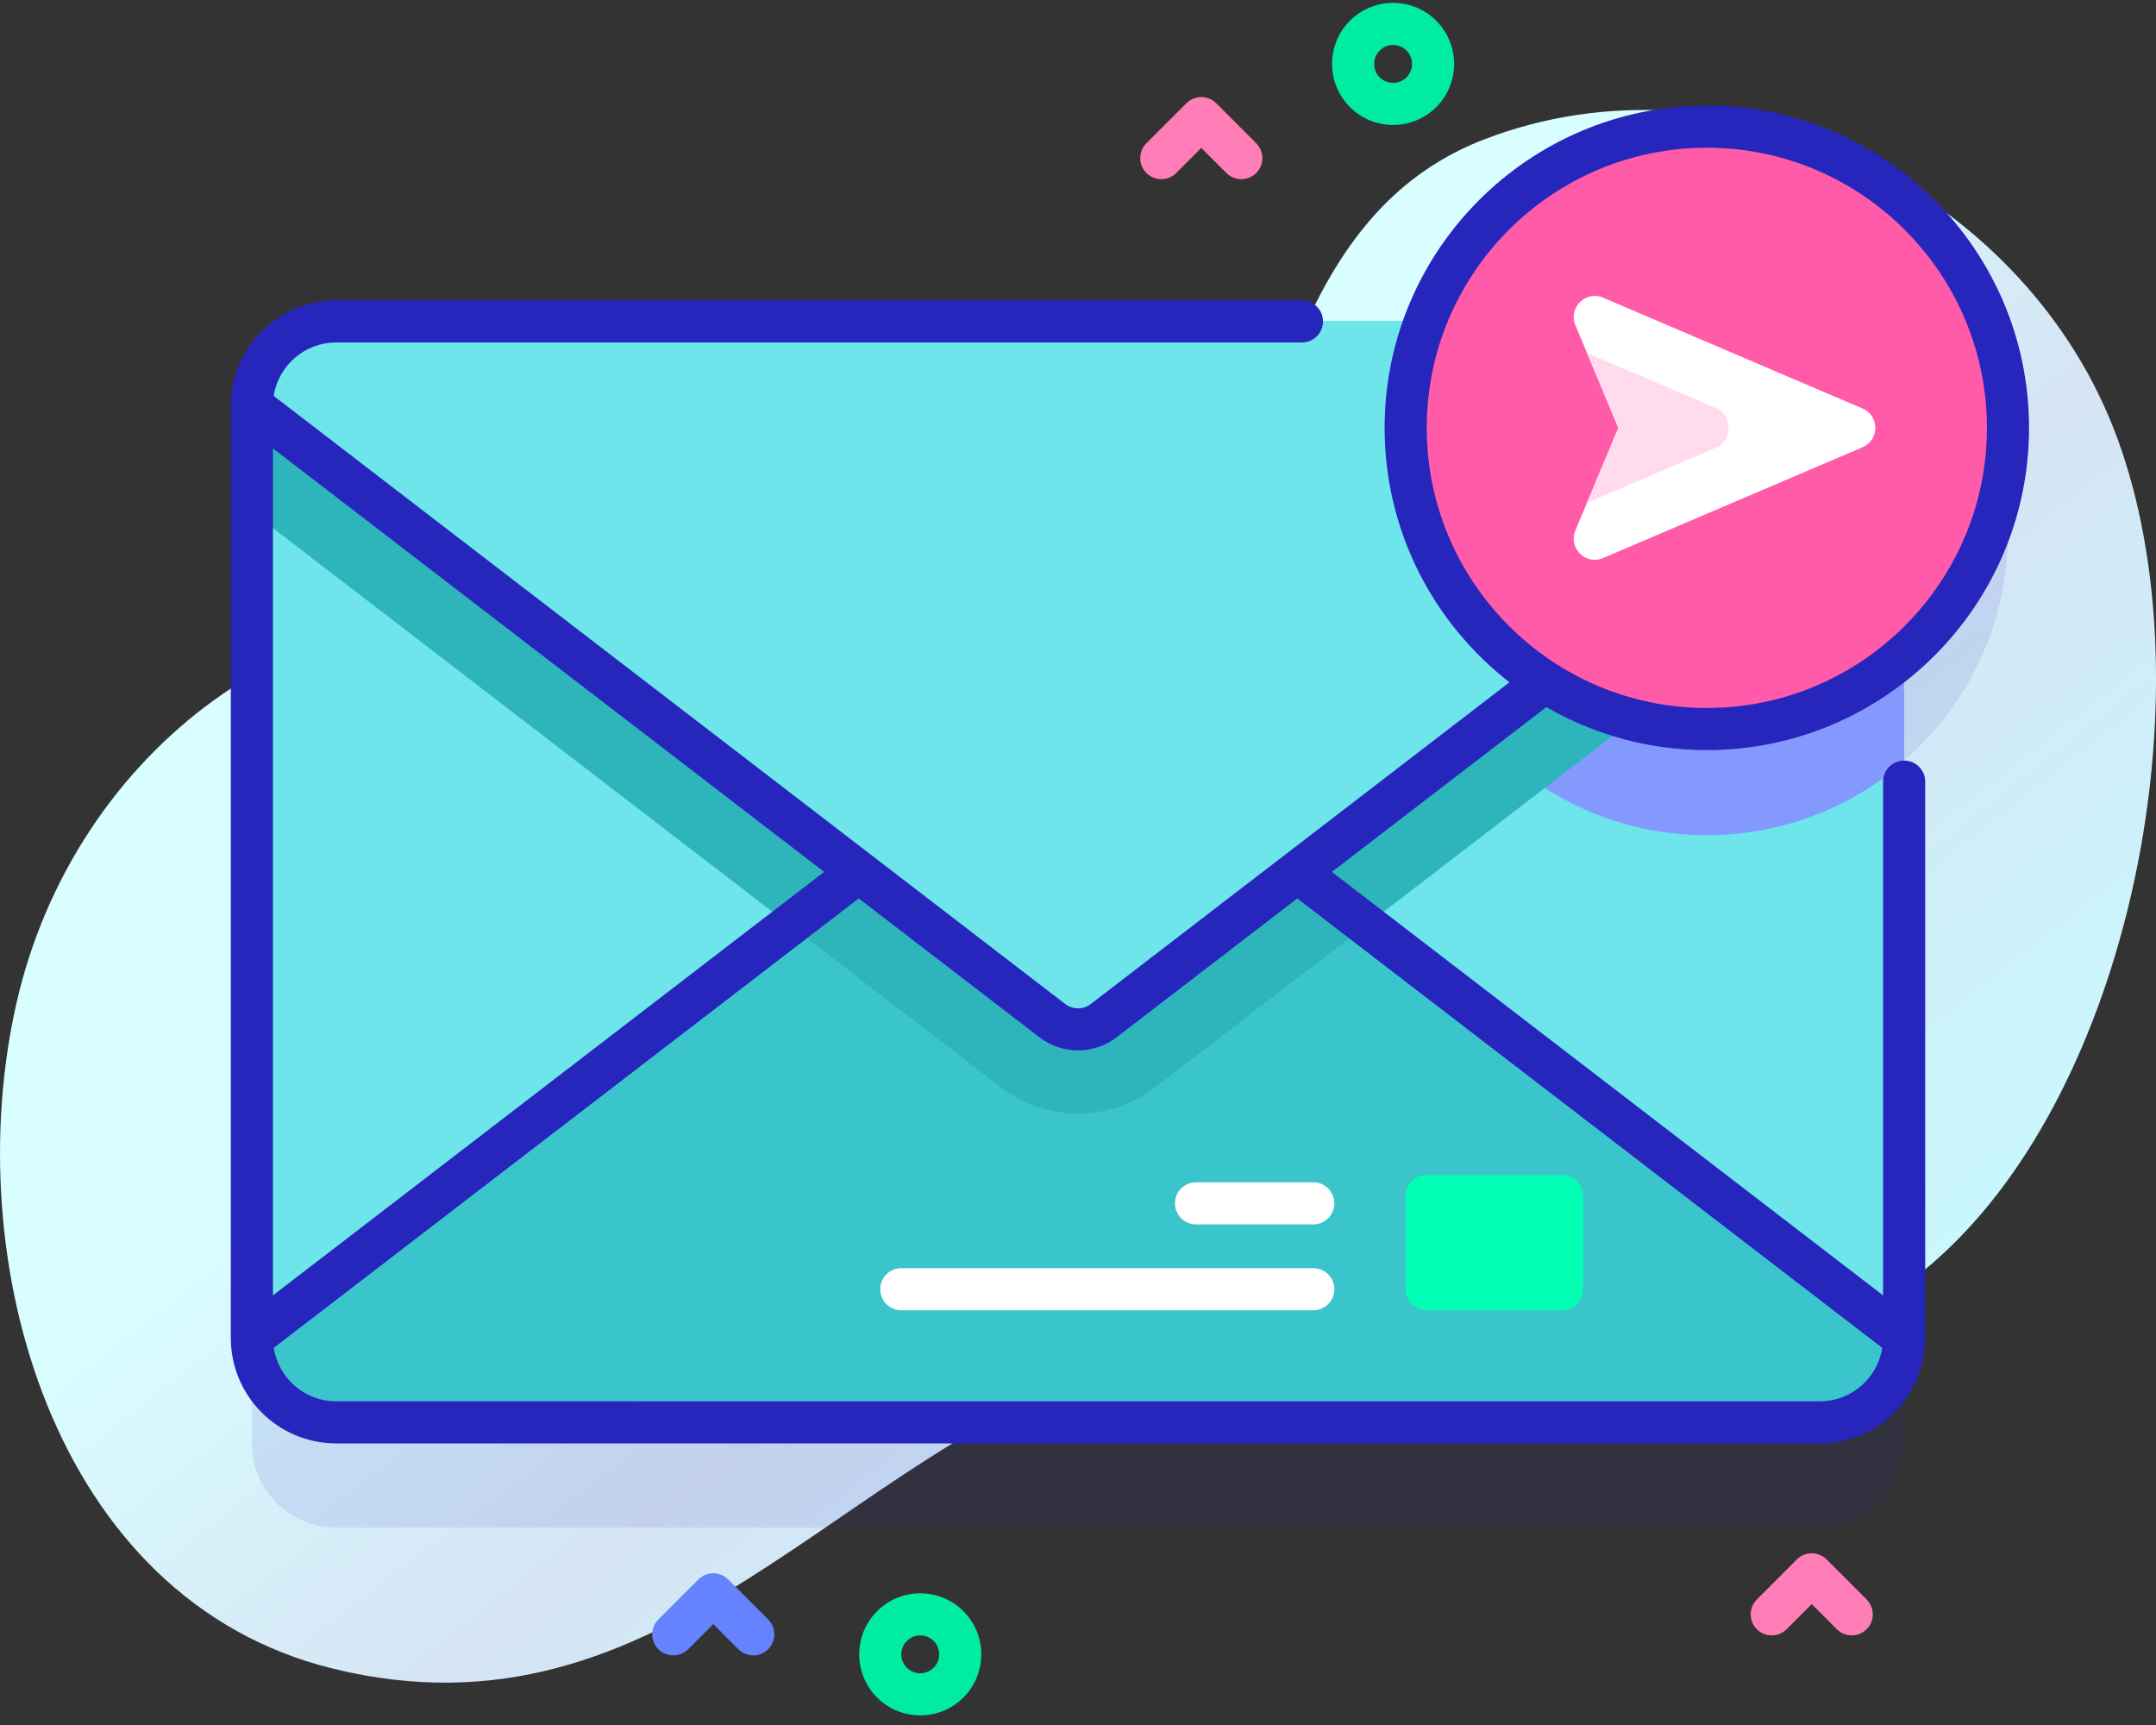 <svg xmlns="http://www.w3.org/2000/svg" width="100" height="80" viewBox="0 0 100 80">
    <rect x="0" y="0" width="100" height="80" fill="#333333" stroke="none"/>
    <defs>
        <linearGradient id="72488qjxda" x1="84.44%" x2="38.874%" y1="83.877%" y2="39.849%">
            <stop offset="0%" stop-color="#C6FCFF"/>
            <stop offset="58.34%" stop-color="#D5E4F4"/>
            <stop offset="100%" stop-color="#D9FEFF"/>
        </linearGradient>
    </defs>
    <g fill="none" fill-rule="evenodd">
        <g fill-rule="nonzero">
            <g>
                <path fill="url(#72488qjxda)" d="M98.022 19.84C93.655 8.73 80.204 2.066 68.812 6.476c-13.004 5.033-8.693 25.717-20.505 29.9-6.38 2.26-15.813-6.18-22.26-7.475C14.17 26.516 3.416 34.898.768 46.505c-2.702 11.842 1.631 27.659 14.642 30.873 15.498 3.828 23.57-10.104 36.572-14.104 13.342-4.105 28.176 5.59 39.221-6.206 8.16-8.715 11.144-26.225 6.82-37.228z" transform="translate(-1506 -244) translate(1506 244)"/>
                <g>
                    <path fill="#2626BC" d="M82.587 24.725c0-7.714-6.253-13.968-13.968-13.968-5.976 0-11.074 3.755-13.068 9.033H5.04c-2.157 0-3.906 1.75-3.906 3.906v43.245c0 2.157 1.75 3.906 3.907 3.906h68.823c2.157 0 3.906-1.749 3.906-3.906V35.273c2.949-2.561 4.816-6.335 4.816-10.548z" opacity=".1" transform="translate(-1506 -244) translate(1506 244) translate(10.547)"/>
                    <g transform="translate(-1506 -244) translate(1506 244) translate(10.547) translate(0 4.883)">
                        <g>
                            <path fill="#6DE5EB" d="M72.888 51.12H4.065c-2.158 0-3.906-1.749-3.906-3.906V3.97C.159 1.812 1.907.064 4.065.064h68.823c2.158 0 3.906 1.748 3.906 3.906v43.244c0 2.157-1.748 3.906-3.906 3.906z" transform="translate(.977 9.96)"/>
                            <path fill="#8399FE" d="M76.795 3.97v16.505c-2.451 2.127-5.65 3.416-9.152 3.416-7.715 0-13.97-6.254-13.97-13.967 0-3.848 1.557-7.334 4.075-9.86h15.14c2.157 0 3.907 1.749 3.907 3.907z" transform="translate(.977 9.96)"/>
                            <path fill="#2EB4BB" d="M76.795 3.97v4.925L42.047 35.588c-1.02.783-2.287 1.213-3.57 1.213-1.284 0-2.551-.43-3.57-1.213L.157 8.895V3.97c0-2.158 1.75-3.906 3.906-3.906H72.89c2.156 0 3.906 1.748 3.906 3.906z" transform="translate(.977 9.96)"/>
                            <path fill="#3AC5CC" d="M39.666 18.694l37.129 28.52c0 2.157-1.75 3.906-3.907 3.906H4.065c-2.158 0-3.906-1.749-3.906-3.906l37.128-28.52c.701-.54 1.678-.54 2.38 0z" transform="translate(.977 9.96)"/>
                            <path fill="#2EB4BB" d="M51.854 28.055l-9.807 7.533c-1.02.783-2.287 1.213-3.57 1.213-1.284 0-2.551-.43-3.57-1.213L25.1 28.055l12.187-9.361c.701-.54 1.678-.54 2.379 0l12.188 9.36z" transform="translate(.977 9.96)"/>
                            <path fill="#6DE5EB" d="M37.287 32.49L.159 3.97C.159 1.812 1.907.064 4.065.064h68.823c2.158 0 3.906 1.748 3.906 3.906L39.666 32.49c-.701.54-1.678.54-2.38 0z" transform="translate(.977 9.96)"/>
                        </g>
                        <g>
                            <path fill="#02FFB3" d="M31.63 6.47h-6.276c-.539 0-.976-.438-.976-.977V1.166c0-.539.437-.976.976-.976h6.276c.54 0 .977.437.977.976v4.327c0 .54-.437.977-.977.977z" transform="translate(30.273 49.414)"/>
                            <g fill="#FFF">
                                <path d="M20.092 2.098h-5.436c-.54 0-.977-.437-.977-.976 0-.54.437-.977.977-.977h5.436c.54 0 .977.437.977.977 0 .539-.438.976-.977.976zM20.092 6.08H.984c-.54 0-.977-.438-.977-.977 0-.54.438-.977.977-.977h19.108c.54 0 .977.437.977.977 0 .539-.438.976-.977.976z" transform="translate(30.273 49.414) translate(0 .39)"/>
                            </g>
                        </g>
                        <circle cx="68.619" cy="14.96" r="13.968" fill="#FF5BA8"/>
                        <path fill="#2626BC" d="M68.62 29.904c8.24 0 14.944-6.704 14.944-14.944C83.564 6.719 76.86.015 68.619.015c-8.24 0-14.945 6.704-14.945 14.945 0 4.793 2.272 9.064 5.792 11.8L40.048 41.678c-.35.27-.84.27-1.19 0l-36.711-28.2C2.366 12.077 3.58 11 5.04 11H49.84c.54 0 .977-.437.977-.976 0-.54-.437-.977-.977-.977H5.042c-2.693 0-4.883 2.19-4.883 4.883v43.244c0 2.692 2.19 4.883 4.883 4.883h68.823c2.692 0 4.883-2.19 4.883-4.883V31.366c0-.539-.437-.976-.977-.976s-.976.437-.976.976v23.827l-25.568-19.64 9.949-7.643c2.193 1.266 4.734 1.994 7.443 1.994zm-40.94 5.649L2.112 55.193v-39.28l25.568 19.64zm49.076 22.074c-.219 1.4-1.43 2.478-2.891 2.478H5.042c-1.462 0-2.673-1.077-2.892-2.478l27.133-20.843 8.386 6.442c.525.403 1.155.605 1.784.605.63 0 1.26-.202 1.785-.605l8.386-6.442 27.132 20.843zM55.628 14.96c0-7.164 5.827-12.992 12.991-12.992S81.611 7.796 81.611 14.96c0 7.163-5.828 12.991-12.992 12.991-7.164 0-12.991-5.828-12.991-12.991z"/>
                        <path fill="#FFF" d="M62.522 10.196l1.994 4.764-1.994 4.763c-.338.809.478 1.62 1.285 1.275l12.035-5.14c.79-.338.79-1.459 0-1.796l-12.035-5.14c-.807-.345-1.623.465-1.285 1.274z"/>
                        <path fill="#FFDBED" d="M69.063 15.871l-6.001 2.565 1.453-3.477-1.455-3.476 6.003 2.564c.748.32.748 1.506 0 1.824z"/>
                    </g>
                    <path fill="#00ECA2" d="M54.068 5.795c-.725 0-1.45-.276-2.003-.828-1.104-1.104-1.104-2.901 0-4.005s2.901-1.104 4.005 0c1.105 1.104 1.105 2.9 0 4.005-.552.552-1.277.828-2.002.828zm0-3.71c-.225 0-.45.086-.622.258-.342.343-.342.9 0 1.243.343.343.9.343 1.243 0 .343-.343.343-.9 0-1.243-.171-.171-.396-.257-.621-.257zM32.136 79.554c-.725 0-1.45-.276-2.002-.828-1.105-1.105-1.105-2.901 0-4.005 1.104-1.105 2.901-1.105 4.005 0 1.104 1.104 1.104 2.9 0 4.005-.552.552-1.277.828-2.003.828zm0-3.71c-.225 0-.45.086-.621.258-.343.342-.343.9 0 1.243.343.342.9.342 1.243 0 .342-.343.342-.9 0-1.243-.171-.172-.397-.257-.622-.257z" transform="translate(-1506 -244) translate(1506 244) translate(10.547)"/>
                    <path fill="#FF7EB8" d="M47.027 8.31c-.25 0-.5-.095-.69-.286l-1.165-1.165-1.165 1.165c-.381.381-1 .381-1.381 0s-.381-1 0-1.381l1.855-1.856c.381-.38 1-.38 1.381 0l1.856 1.856c.381.381.381 1 0 1.381-.19.19-.44.286-.69.286zM75.341 75.844c-.25 0-.5-.095-.69-.286l-1.165-1.165-1.165 1.165c-.382.381-1 .381-1.381 0-.382-.381-.382-1 0-1.38l1.855-1.856c.381-.382 1-.382 1.381 0l1.855 1.855c.382.382.382 1 0 1.381-.19.19-.44.286-.69.286z" transform="translate(-1506 -244) translate(1506 244) translate(10.547)"/>
                    <path fill="#6583FE" d="M24.391 76.772c-.25 0-.5-.095-.69-.286l-1.165-1.165-1.165 1.165c-.381.381-1 .381-1.381 0-.381-.382-.381-1 0-1.381l1.856-1.856c.38-.38 1-.38 1.38 0l1.856 1.856c.381.381.381 1 0 1.38-.19.191-.44.287-.69.287z" transform="translate(-1506 -244) translate(1506 244) translate(10.547)"/>
                </g>
            </g>
        </g>
    </g>
</svg>
